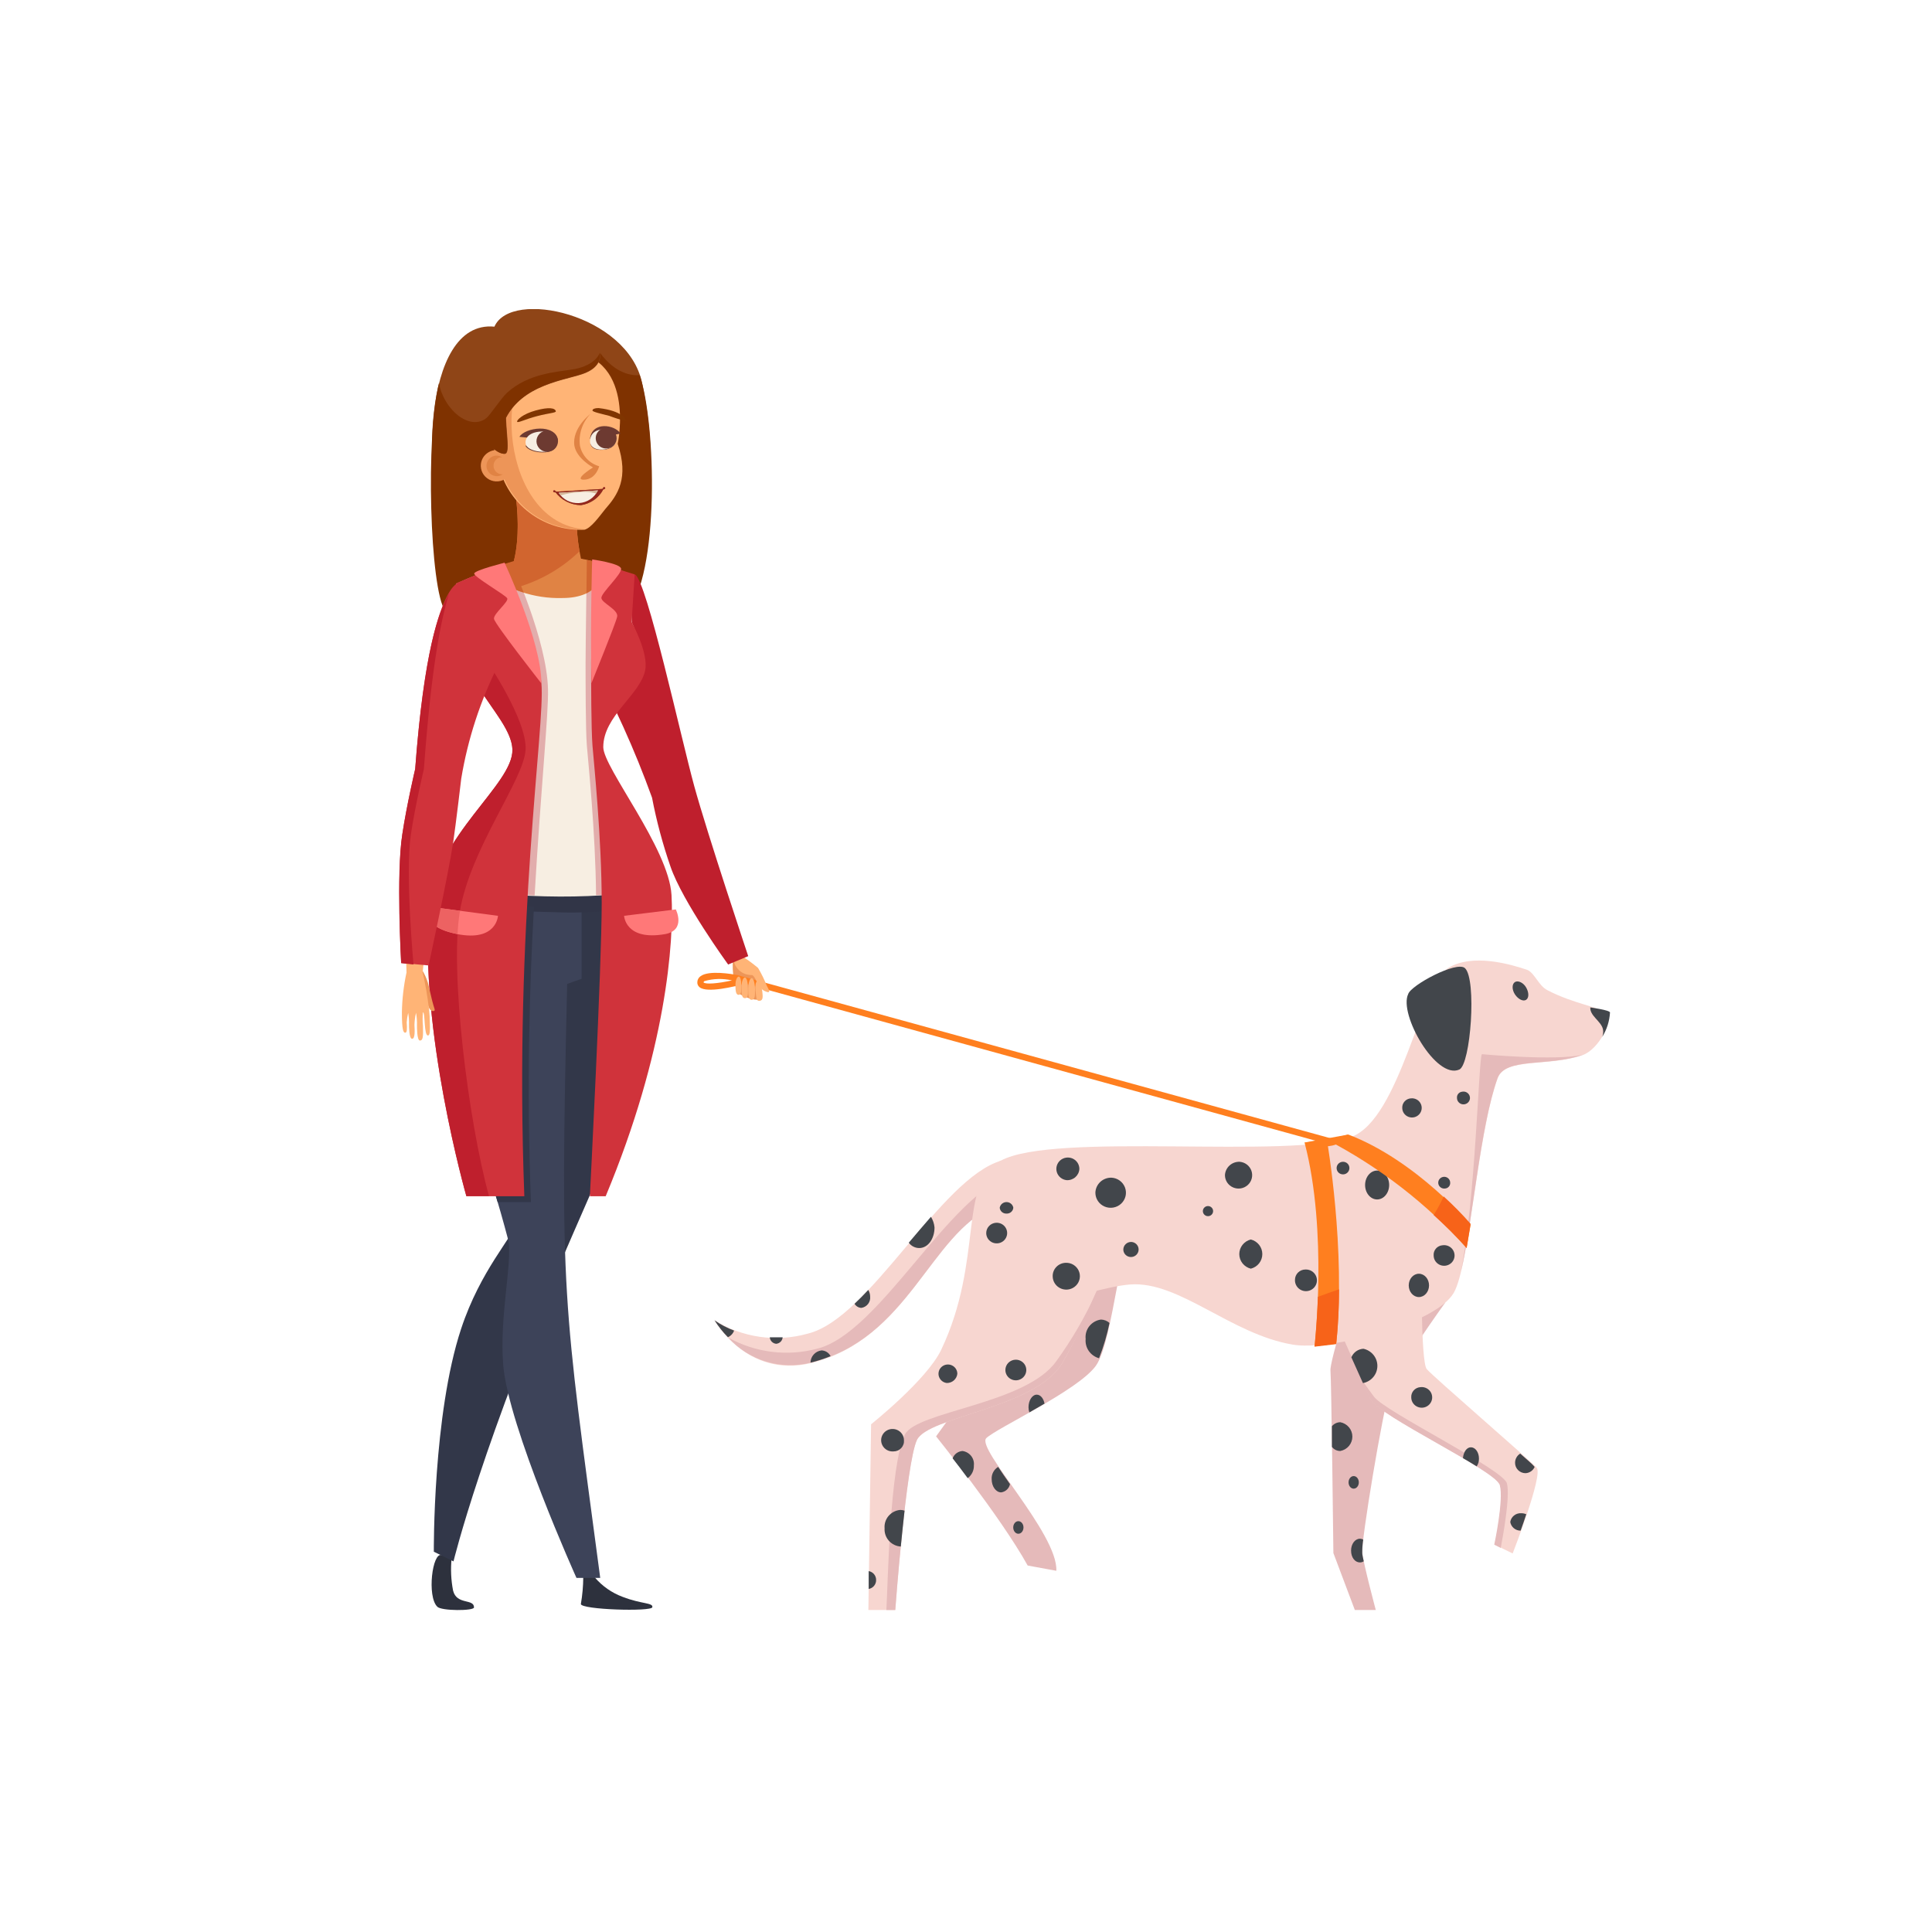 <svg width="150" height="150" viewBox="0 0 150 150" fill="none" xmlns="http://www.w3.org/2000/svg">
<g clip-path="url(#clip0_60_0)">
<path d="M34.803 41.215C32.836 38.419 32.593 24.801 38.386 25.362C39.678 22.398 48.739 24.409 49.852 29.736C50.567 33.172 51.241 38.996 48.73 41.752C45.911 44.884 37.793 45.397 34.803 41.215Z" fill="#8F4517"/>
<path d="M38.313 31.827C40.028 28.959 42.961 28.999 44.643 28.67C46.325 28.342 46.593 27.405 46.593 27.405C47.78 29.007 49.031 29.175 49.665 29.127C50.933 32.812 51.25 44.7 48.617 47.592C45.797 50.708 37.549 51.597 34.567 47.44C33.365 45.757 33.04 33.821 34.08 29.744C34.486 32.011 37.005 34.014 38.313 31.827Z" fill="#7F3200"/>
<path d="M57.336 74.059C57.845 74.456 58.267 74.95 58.577 75.512C58.887 76.073 59.078 76.691 59.14 77.328C59.188 78.001 57.433 77.328 57.238 77.007C56.911 76.088 56.81 75.105 56.946 74.14C57.065 74.077 57.201 74.049 57.336 74.059Z" fill="#ED9558"/>
<path d="M103.385 88.887C103.439 88.888 103.491 88.87 103.533 88.838C103.576 88.807 103.607 88.762 103.621 88.711C103.631 88.681 103.634 88.648 103.631 88.617C103.627 88.585 103.617 88.554 103.601 88.526C103.585 88.498 103.563 88.474 103.537 88.455C103.511 88.436 103.482 88.422 103.45 88.415L57.246 75.702C56.873 75.629 55.036 75.309 54.394 75.79C54.321 75.839 54.26 75.904 54.216 75.981C54.172 76.057 54.147 76.143 54.142 76.23C54.133 76.308 54.143 76.388 54.173 76.46C54.203 76.533 54.251 76.597 54.313 76.647C54.898 77.128 57.06 76.583 57.71 76.407C57.742 76.395 57.772 76.379 57.799 76.359L103.32 88.887H103.385ZM56.832 76.118C55.727 76.367 54.752 76.439 54.622 76.27C54.63 76.231 54.653 76.197 54.687 76.174C55.385 75.973 56.124 75.954 56.832 76.118Z" fill="#FF7F1F"/>
<path d="M57.336 74.059C57.87 74.383 58.378 74.748 58.855 75.149C59.117 75.59 59.342 76.05 59.53 76.527C59.733 76.903 59.798 77.039 59.611 77.031C59.426 76.987 59.254 76.898 59.113 76.772C58.971 76.646 58.863 76.487 58.798 76.311C58.717 76.15 58.579 75.798 58.4 75.702C58.1 75.716 57.803 75.634 57.554 75.468C57.305 75.302 57.117 75.061 57.019 74.78C56.669 73.787 57.336 74.059 57.336 74.059Z" fill="#FFB476"/>
<path d="M57.555 76.527C57.555 76.935 57.555 77.24 57.344 77.24C57.133 77.24 57.1 76.911 57.1 76.503C57.1 76.094 57.222 75.83 57.352 75.822C57.482 75.814 57.555 76.118 57.555 76.527Z" fill="#FFB476"/>
<path d="M58.067 76.695C58.067 77.144 58.108 77.496 57.84 77.496C57.572 77.496 57.58 77.144 57.572 76.695C57.563 76.246 57.685 75.894 57.831 75.894C57.978 75.894 58.059 76.246 58.067 76.695Z" fill="#FFB476"/>
<path d="M58.62 76.823C58.62 77.296 58.62 77.624 58.36 77.624C58.1 77.624 58.1 77.256 58.092 76.823C58.083 76.391 58.197 75.958 58.352 75.942C58.506 75.926 58.611 76.35 58.62 76.823Z" fill="#FFB476"/>
<path d="M59.181 76.951C59.229 77.376 59.262 77.672 58.977 77.704C58.693 77.736 58.725 77.424 58.669 76.999C58.612 76.575 58.669 76.198 58.782 76.198C58.896 76.198 59.116 76.527 59.181 76.951Z" fill="#FFB476"/>
<path d="M49.3 44.596C50.218 45.1 52.875 57.293 53.899 61.026C54.923 64.759 58.092 74.236 58.092 74.236L56.532 74.885C56.532 74.885 52.981 69.998 52.054 67.274C51.45 65.529 50.971 63.743 50.624 61.931C49.284 58.218 47.654 54.613 45.749 51.148L49.3 44.596Z" fill="#BF1F2D"/>
<path d="M35.063 120.987C34.978 121.823 35.017 122.668 35.177 123.494C35.461 124.632 36.802 124.095 36.802 124.8C36.802 125.08 34.25 125.08 33.95 124.744C33.137 123.943 33.568 120.474 34.291 120.738L35.063 120.987Z" fill="#2D313D"/>
<path d="M46.179 122.469C46.758 123.149 47.505 123.671 48.349 123.983C49.82 124.551 50.714 124.423 50.648 124.784C50.584 125.144 45.099 124.976 45.099 124.535C45.217 123.847 45.279 123.151 45.285 122.453C45.229 121.467 46.179 122.469 46.179 122.469Z" fill="#2D313D"/>
<path d="M52.022 69.902C52.265 78.361 49.413 84.513 44.505 95.753C37.452 111.934 35.209 121.227 35.209 121.227L33.682 120.474C33.682 120.474 33.6 109.812 35.803 103.163C37.306 98.612 39.809 96.057 40.06 95C40.873 91.723 41.629 70.831 41.629 70.831L52.022 69.902Z" fill="#323749"/>
<path d="M33.551 70.166C33.446 81.99 36.266 84.113 39.483 96.362C39.76 98.172 38.768 102.257 39.069 105.974C39.467 110.781 44.757 122.509 44.757 122.509H46.602C43.709 100.775 43.473 100.735 44.034 76.391L45.155 75.99V70.503L33.551 70.166Z" fill="#3D4359"/>
<path d="M33.909 68.86H51.786C51.907 69.195 51.989 69.541 52.03 69.894C49.112 70.632 46.101 70.945 43.091 70.823C39.337 70.751 35.827 70.422 33.568 70.158C33.629 69.714 33.743 69.278 33.909 68.86Z" fill="#313547"/>
<path d="M33.86 70.855C33.877 70.629 33.907 70.405 33.95 70.182L41.458 70.398C41.1 76.695 40.881 84.457 41.222 93.333H38.638C36.347 85.563 34.397 82.278 33.763 75.71C33.688 74.091 33.721 72.469 33.86 70.855Z" fill="#323749"/>
<path d="M46.512 59.047C48.812 62.612 51.055 65.264 51.778 68.86C46.683 69.902 40.645 69.814 33.901 68.86C35.128 65.504 37.964 61.603 40.06 59.248L40.109 59.199L40.166 59.127L40.215 59.079C41.304 57.125 37.574 54.978 36.241 51.181C34.908 47.383 35.429 45.309 35.429 45.309C40.369 43.122 43.27 42.289 48.885 44.556L49.056 48.329C49.056 48.329 50.193 50.876 50.023 52.038C49.852 53.199 44.911 56.964 46.512 59.047Z" fill="#F7EEE2"/>
<path d="M39.54 35.744C39.54 35.744 40.881 40.711 39.735 44.147L43.278 44.756H45.472C44.923 43.018 44.69 41.199 44.782 39.381C44.911 37.282 39.54 35.744 39.54 35.744Z" fill="#E08344"/>
<path d="M40.296 58.759C40.702 57.525 39.362 56.179 38.021 54.377C36.607 52.254 35.177 49.571 35.949 45.725L39.784 43.891C39.784 43.891 42.45 49.683 42.547 53.504C42.596 55.402 42.003 61.066 41.507 69.525C39.199 69.437 36.786 69.213 34.267 68.868C35.713 64.447 40.247 61.154 40.296 58.759Z" fill="#E2ADAC"/>
<path d="M48.836 44.596L48.617 48.297C48.617 48.297 49.95 50.7 49.665 52.054C49.381 53.408 48.04 54.457 47.227 55.747C46.415 56.932 45.846 58.15 46.537 59.047C46.935 59.664 47.349 60.249 47.715 60.826C49.096 63.253 51.193 66.457 51.623 68.86C49.859 69.203 48.072 69.419 46.277 69.509C46.236 64.599 45.659 59.095 45.562 57.87C45.464 56.644 45.464 52.831 45.464 51.461C45.464 50.091 45.562 43.594 45.562 43.594L48.836 44.596Z" fill="#E2ADAC"/>
<path d="M47.081 43.867C47 44.58 46.512 46.43 43.676 46.43C41.464 46.498 39.304 45.763 37.606 44.363C40.84 43.106 43.384 42.713 47.081 43.867Z" fill="#E08344"/>
<path d="M39.54 35.744C39.54 35.744 44.911 37.282 44.781 39.397C44.719 40.536 44.79 41.678 44.993 42.801C43.553 44.194 41.768 45.191 39.816 45.693C39.021 45.353 38.277 44.905 37.606 44.363C38.353 44.058 39.115 43.791 39.89 43.562C40.743 40.206 39.54 35.744 39.54 35.744Z" fill="#D1652F"/>
<path d="M45.367 41.127C45.879 41.031 46.569 40.046 46.992 39.525C47.967 38.419 48.845 37.122 47.959 34.462C47.959 34.462 49.486 27.357 43.652 27.252C37.818 27.148 37.363 32.86 38.988 36.993C39.473 38.258 40.351 39.338 41.497 40.081C42.643 40.823 43.997 41.189 45.367 41.127Z" fill="#FFB476"/>
<path d="M42.262 27.364C38.264 28.398 38.703 40.63 45.464 41.103C45.464 41.103 45.423 41.103 45.399 41.103C44.034 41.155 42.687 40.783 41.55 40.038C40.412 39.293 39.541 38.214 39.061 36.953C37.582 33.22 37.842 28.166 42.262 27.364Z" fill="#ED9558"/>
<path d="M37.33 36.208C37.34 36.449 37.422 36.682 37.566 36.877C37.71 37.071 37.91 37.22 38.139 37.303C38.369 37.385 38.618 37.399 38.856 37.342C39.094 37.285 39.309 37.16 39.474 36.982C39.639 36.805 39.748 36.583 39.785 36.344C39.822 36.106 39.787 35.862 39.683 35.644C39.58 35.426 39.413 35.242 39.204 35.117C38.995 34.993 38.753 34.932 38.508 34.943C38.182 34.957 37.875 35.099 37.654 35.336C37.433 35.573 37.317 35.887 37.33 36.208Z" fill="#ED9558"/>
<path d="M38.525 35.375C38.694 35.367 38.861 35.419 38.996 35.52C38.926 35.504 38.854 35.504 38.785 35.52C38.642 35.566 38.519 35.659 38.435 35.782C38.351 35.904 38.311 36.051 38.32 36.199C38.329 36.347 38.388 36.488 38.486 36.6C38.585 36.711 38.719 36.788 38.866 36.817C38.923 36.825 38.98 36.825 39.037 36.817C38.914 36.909 38.767 36.962 38.614 36.969C38.399 36.978 38.188 36.902 38.03 36.758C37.871 36.613 37.778 36.413 37.769 36.2C37.76 35.988 37.838 35.781 37.984 35.625C38.13 35.468 38.334 35.376 38.549 35.367L38.525 35.375Z" fill="#E08344"/>
<path d="M45.838 32.139C45.528 32.465 45.294 32.854 45.154 33.279C45.013 33.704 44.969 34.155 45.025 34.598C45.103 34.974 45.283 35.322 45.547 35.605C45.81 35.887 46.147 36.093 46.52 36.2C46.52 36.2 46.285 37.202 45.367 37.242C44.448 37.282 46.041 36.289 46.041 36.289C46.041 36.289 44.765 35.6 44.595 34.606C44.392 33.236 45.838 32.139 45.838 32.139Z" fill="#E08344"/>
<path d="M41.174 28.005C40.65 28.272 40.205 28.669 39.883 29.156C39.561 29.643 39.373 30.205 39.337 30.785C39.086 32.94 39.727 35.111 39.224 35.239C38.972 35.295 38.33 34.855 38.33 34.855C38.33 34.855 35.892 28.142 39.955 27.26L41.174 28.005Z" fill="#8F4517"/>
<path d="M43.156 31.931C43.156 32.059 42.661 32.059 41.702 32.307C40.743 32.556 40.19 32.868 40.15 32.74C40.109 32.612 40.572 32.147 41.596 31.867C42.62 31.586 43.099 31.674 43.156 31.931Z" fill="#7F3500"/>
<path d="M48.617 32.7C48.167 32.588 47.724 32.449 47.292 32.283C46.642 32.115 45.992 31.979 46 31.867C46.008 31.754 46.171 31.682 46.471 31.682C48.308 31.891 48.617 32.563 48.617 32.7Z" fill="#7F3500"/>
<path d="M43.205 38.219C43.205 38.259 43.051 38.219 43.002 38.219C42.992 38.216 42.982 38.21 42.974 38.203C42.966 38.196 42.96 38.187 42.955 38.177C42.951 38.167 42.948 38.157 42.948 38.146C42.947 38.136 42.949 38.125 42.953 38.115C42.956 38.104 42.961 38.094 42.968 38.085C42.975 38.077 42.983 38.069 42.993 38.064C43.003 38.059 43.014 38.056 43.026 38.055C43.037 38.054 43.048 38.055 43.059 38.059C43.108 38.091 43.221 38.171 43.205 38.219Z" fill="#93271C"/>
<path d="M46.772 38.003C46.772 38.003 46.935 38.003 46.967 37.955C46.983 37.938 46.991 37.917 46.991 37.895C46.991 37.872 46.983 37.851 46.967 37.835C46.96 37.826 46.95 37.819 46.94 37.815C46.929 37.81 46.918 37.807 46.906 37.807C46.895 37.807 46.883 37.81 46.873 37.815C46.862 37.819 46.853 37.826 46.845 37.835C46.845 37.835 46.748 37.963 46.772 38.003Z" fill="#93271C"/>
<path d="M43.099 38.179L46.862 37.955C46.696 38.29 46.449 38.581 46.143 38.802C45.837 39.022 45.481 39.166 45.107 39.221C44.712 39.215 44.325 39.118 43.977 38.937C43.628 38.756 43.327 38.496 43.099 38.179Z" fill="#9A6335"/>
<path d="M43.099 38.179L46.862 37.955C46.696 38.29 46.449 38.581 46.143 38.802C45.837 39.022 45.481 39.166 45.107 39.221C44.712 39.215 44.325 39.118 43.977 38.937C43.628 38.756 43.327 38.496 43.099 38.179Z" fill="#93271C"/>
<path d="M43.376 38.259L46.423 38.075C46.29 38.354 46.084 38.592 45.826 38.765C45.567 38.938 45.267 39.04 44.955 39.059C44.643 39.077 44.332 39.013 44.054 38.873C43.776 38.732 43.542 38.52 43.376 38.259Z" fill="#F7EEE2"/>
<path d="M43.376 38.259L46.423 38.075L46.269 38.315C45.835 38.182 45.375 38.152 44.928 38.227C44.456 38.245 43.989 38.323 43.538 38.459L43.376 38.259Z" fill="#D5B698"/>
<path d="M46.593 27.405C46.593 27.405 46.87 28.502 45.196 29.055C43.522 29.608 39.946 29.992 38.947 33.292C38.947 33.292 37.663 29.824 39.76 27.901C41.035 26.756 43.384 25.81 46.593 27.405Z" fill="#8F4517"/>
<path d="M37.744 32.475C38.045 32.251 38.866 30.969 39.369 30.489C41.068 28.959 43.254 28.887 44.619 28.654C46.293 28.326 46.569 27.389 46.569 27.389C46.569 27.389 46.845 28.486 45.171 29.039C43.652 29.535 40.572 29.912 39.264 32.451C39.321 33.925 39.564 35.119 39.199 35.215C38.833 35.311 38.305 34.831 38.305 34.831C37.942 34.569 37.685 34.187 37.583 33.755C37.48 33.323 37.537 32.869 37.744 32.475Z" fill="#7F3200"/>
<path d="M39.175 43.691C39.175 43.691 41.726 49.739 42.035 53.063C42.344 56.388 39.89 71.408 40.71 92.877H36.209C36.209 92.877 32.479 79.811 33.348 70.398C33.86 64.855 39.849 60.93 39.784 58.206C39.687 55.282 34.096 52.158 35.437 45.277L39.175 43.691Z" fill="#D0333B"/>
<path d="M46.025 43.586L49.275 44.596L49.04 48.297C49.04 48.297 50.38 50.7 50.088 52.054C49.682 53.968 46.838 55.587 46.838 58.006C46.838 59.608 51.932 65.864 52.136 69.493C52.339 73.122 51.729 81.59 47.024 92.877H45.797C45.797 92.877 46.716 75.141 46.716 70.102C46.716 65.063 46.106 59.215 46.001 57.902C45.895 56.588 45.895 52.863 45.895 51.493C45.895 50.123 46.025 43.586 46.025 43.586Z" fill="#D0333B"/>
<path d="M45.562 43.474L47.049 43.803C46.992 44.27 46.824 44.718 46.561 45.11C46.297 45.502 45.944 45.828 45.529 46.062C45.545 44.684 45.562 43.474 45.562 43.474Z" fill="#D1652F"/>
<path d="M40.662 46.006C39.725 45.723 38.843 45.287 38.053 44.716L39.768 43.915C39.768 43.915 40.174 44.74 40.662 46.006Z" fill="#D1652F"/>
<path d="M37.745 51.237C37.745 51.237 40.914 55.867 40.808 58.19C40.702 60.513 36.517 65.848 35.697 70.791C34.925 75.445 36.339 86.925 37.964 92.861H36.209C36.209 92.861 32.479 79.795 33.348 70.382C33.86 64.839 39.849 60.914 39.784 58.19C39.727 56.516 37.866 54.778 36.534 52.31C37.241 51.661 37.745 51.237 37.745 51.237Z" fill="#BF1F2D"/>
<path d="M39.175 43.691C39.175 43.691 42.035 49.787 42.035 53.063C42.035 53.063 38.411 48.449 38.354 48.048C38.297 47.648 39.532 46.711 39.378 46.446C39.224 46.182 36.77 44.78 36.818 44.524C36.867 44.267 39.175 43.691 39.175 43.691Z" fill="#FF7878"/>
<path d="M47.918 47.872C48.016 47.319 46.691 46.815 46.691 46.414C46.691 46.014 48.316 44.548 48.219 44.139C48.121 43.73 45.976 43.434 45.976 43.434C45.976 43.434 45.822 48.241 45.919 53.047C45.919 53.015 47.804 48.425 47.918 47.872Z" fill="#FF7878"/>
<path d="M43.213 34.574C43.213 34.574 43.107 35.199 41.945 35.119C40.938 35.047 40.629 34.502 40.921 34.59C41.685 34.626 42.45 34.621 43.213 34.574Z" fill="#6D3A31"/>
<path d="M43.327 34.238L40.889 33.973L40.329 33.917C40.727 33.204 43.157 32.812 43.327 34.238Z" fill="#6D3A31"/>
<path d="M43.213 34.246C43.157 33.885 42.945 33.445 42.051 33.501C40.808 33.549 40.67 34.302 40.889 34.638C41.304 35.215 43.408 35.359 43.213 34.246Z" fill="#F7EEE2"/>
<path d="M42.33 35.064C41.876 34.978 41.579 34.546 41.666 34.098C41.753 33.651 42.191 33.357 42.645 33.443C43.099 33.529 43.397 33.961 43.31 34.409C43.222 34.856 42.784 35.15 42.33 35.064Z" fill="#6D3A31"/>
<path d="M45.838 34.414C45.838 34.414 45.838 35.063 46.992 34.903C47.699 34.806 47.91 34.262 47.617 34.358C47.027 34.421 46.432 34.439 45.838 34.414Z" fill="#6D3A31"/>
<path d="M45.806 34.07L47.748 33.749L48.178 33.661C47.739 32.964 45.96 32.684 45.806 34.07Z" fill="#6D3A31"/>
<path d="M45.822 34.094C45.878 33.733 46.163 33.292 47.057 33.333C47.19 33.323 47.322 33.349 47.442 33.408C47.561 33.468 47.661 33.557 47.733 33.668C47.804 33.779 47.844 33.907 47.848 34.038C47.852 34.169 47.82 34.299 47.755 34.414C47.398 35.095 45.643 35.159 45.822 34.094Z" fill="#F7EEE2"/>
<path d="M47.877 34.022C47.877 34.18 47.83 34.335 47.74 34.467C47.651 34.598 47.524 34.701 47.376 34.762C47.227 34.822 47.064 34.838 46.906 34.807C46.749 34.776 46.604 34.7 46.49 34.588C46.377 34.476 46.299 34.333 46.268 34.178C46.236 34.022 46.253 33.861 46.314 33.715C46.376 33.569 46.48 33.443 46.613 33.355C46.747 33.267 46.904 33.22 47.065 33.22C47.28 33.22 47.487 33.305 47.639 33.455C47.792 33.605 47.877 33.809 47.877 34.022Z" fill="#6D3A31"/>
<path d="M77.74 90.113C72.995 91.483 67.567 102.345 62.732 103.539C61.517 103.882 60.242 103.968 58.991 103.79C57.74 103.611 56.542 103.174 55.475 102.506C55.475 102.506 57.962 107.008 62.927 105.838C70.557 103.996 72.182 95.801 77.147 93.646C79.991 92.404 77.74 90.113 77.74 90.113Z" fill="#F7D6D0"/>
<path d="M62.926 105.798C61.784 106.082 60.585 106.05 59.46 105.707C58.335 105.363 57.327 104.722 56.548 103.852C58.645 105.024 61.128 105.332 63.455 104.709C68.289 103.515 73.693 92.692 78.463 91.283C78.731 92.036 78.658 92.989 77.147 93.686C72.182 95.801 70.556 103.996 62.926 105.798Z" fill="#E5BABA"/>
<path d="M112.194 101.152C112.194 101.152 108.407 106.407 107.887 107.953C107.367 109.499 105.661 119.689 105.766 120.578C105.872 121.467 106.815 125 106.815 125H105.189L103.524 120.578C103.524 120.578 103.369 107.064 103.296 106.407C103.223 105.75 105.092 99.758 105.092 99.758L112.194 101.152Z" fill="#E5BABA"/>
<path d="M88.434 94.415C87.036 95.104 86.475 104.124 85.078 106.046C83.68 107.969 77.415 110.853 76.578 111.654C75.741 112.455 82.152 119.072 82.014 121.956L79.788 121.547C77.699 117.766 72.677 111.518 72.677 111.518C72.677 111.518 74.977 108.362 76.789 105.75C78.601 103.139 80.137 96.938 80.137 96.938L88.434 94.415Z" fill="#E5BABA"/>
<path d="M77.699 90.113C74.351 91.763 76.407 97.803 73.067 104.813C71.946 107.144 67.631 110.581 67.631 110.581L67.42 125H69.508C69.508 125 70.321 113.673 71.182 111.814C72.044 109.956 80.381 109.347 82.469 105.838C84.558 102.329 85.833 97.627 87.085 97.026C88.336 96.425 77.699 90.113 77.699 90.113Z" fill="#F7D6D0"/>
<path d="M110.374 98.044C110.374 98.044 110.292 105.718 110.772 106.295C111.251 106.872 118.808 113.384 119.312 113.961C119.816 114.538 117.443 120.61 117.443 120.61L116.046 119.929C116.046 119.929 116.793 116.46 116.476 115.307C116.159 114.153 107.026 109.94 106.4 108.594C105.774 107.248 103.06 101.112 103.06 101.112L110.374 98.044Z" fill="#F7D6D0"/>
<path d="M77.7 90.113C81.876 87.846 100.216 90.041 104.937 88.263C108.708 86.837 110.317 76.479 112.438 75.157C114.315 73.987 117.313 74.876 118.532 75.285C119.125 75.477 119.45 76.543 120.157 76.887C122.221 77.961 124.22 78.169 124.74 78.706C125.26 79.242 124.147 81.445 122.896 81.91C120.222 82.855 116.866 82.07 116.273 83.728C114.648 88.279 114.103 98.292 112.86 100.391C111.397 102.866 103.174 104.893 100.371 104.396C95.568 103.595 91.554 99.438 87.751 99.726C84.33 99.99 75.79 103.371 74.538 102.93C74.53 102.954 76.131 90.962 77.7 90.113Z" fill="#F7D6D0"/>
<path d="M113.299 83.04C111.495 83.841 108.577 78.73 109.333 77.176C109.536 76.495 113.095 74.58 113.737 75.165C114.664 76.014 114.184 82.663 113.299 83.04Z" fill="#42464B"/>
<path d="M125 78.61C125 78.425 123.472 78.217 123.472 78.217C123.424 78.858 124.285 79.266 124.447 79.883C124.493 80.089 124.476 80.304 124.399 80.5C124.755 79.929 124.962 79.279 125 78.61V78.61Z" fill="#42464B"/>
<path d="M117.622 77.208C117.874 77.584 118.264 77.776 118.491 77.624C118.719 77.472 118.71 77.055 118.491 76.671C118.272 76.286 117.857 76.102 117.622 76.246C117.386 76.391 117.37 76.823 117.622 77.208Z" fill="#42464B"/>
<path d="M106.684 108.45C107.586 109.635 116.679 114.057 116.996 115.163C117.264 116.164 116.679 119.336 116.517 120.178L116.013 119.929C116.013 119.929 116.76 116.461 116.444 115.307C116.127 114.153 106.993 109.94 106.367 108.594C106.221 108.29 105.969 107.729 105.669 107.048C106.075 107.625 106.432 108.113 106.684 108.45Z" fill="#E5BABA"/>
<path d="M70.256 111.374C71.174 109.563 79.666 109.018 82.014 105.678C83.237 103.99 84.283 102.183 85.135 100.287C84.397 102.204 83.505 104.06 82.469 105.838C80.381 109.347 72.02 109.964 71.183 111.814C70.346 113.665 69.509 125 69.509 125H68.818C68.932 123.134 69.078 113.721 70.256 111.374Z" fill="#E5BABA"/>
<path d="M116.265 83.712C114.908 87.501 114.306 95.088 113.429 98.725C114.558 93.117 114.81 82.086 115.054 81.846C115.054 81.846 120.742 82.383 122.887 81.894C120.214 82.839 116.874 82.054 116.265 83.712Z" fill="#E5BABA"/>
<path d="M106.92 93.125C106.404 93.125 105.986 92.623 105.986 92.004C105.986 91.384 106.404 90.882 106.92 90.882C107.436 90.882 107.854 91.384 107.854 92.004C107.854 92.623 107.436 93.125 106.92 93.125Z" fill="#42464B"/>
<path d="M104.279 90.201C104.344 90.201 104.408 90.214 104.467 90.239C104.527 90.263 104.581 90.299 104.627 90.345C104.672 90.39 104.708 90.444 104.732 90.503C104.756 90.563 104.768 90.626 104.767 90.69C104.767 90.787 104.737 90.882 104.682 90.962C104.628 91.043 104.55 91.105 104.459 91.142C104.368 91.179 104.267 91.188 104.171 91.168C104.075 91.149 103.986 91.102 103.917 91.032C103.848 90.963 103.802 90.876 103.784 90.78C103.766 90.685 103.777 90.586 103.815 90.497C103.854 90.408 103.919 90.332 104.001 90.28C104.084 90.227 104.181 90.2 104.279 90.201Z" fill="#42464B"/>
<path d="M101.354 98.564C101.526 98.556 101.696 98.6 101.842 98.689C101.989 98.779 102.104 98.909 102.174 99.065C102.243 99.22 102.264 99.392 102.232 99.559C102.2 99.726 102.118 99.879 101.997 99.999C101.875 100.119 101.719 100.2 101.55 100.231C101.381 100.263 101.206 100.243 101.049 100.174C100.891 100.105 100.758 99.992 100.668 99.847C100.577 99.703 100.533 99.535 100.541 99.365C100.541 99.153 100.627 98.949 100.779 98.799C100.931 98.649 101.138 98.564 101.354 98.564Z" fill="#42464B"/>
<path d="M97.112 96.233C97.368 96.297 97.595 96.444 97.757 96.649C97.918 96.854 98.006 97.107 98.006 97.367C98.006 97.627 97.918 97.879 97.757 98.085C97.595 98.29 97.368 98.436 97.112 98.5C96.857 98.436 96.63 98.29 96.468 98.085C96.306 97.879 96.218 97.627 96.218 97.367C96.218 97.107 96.306 96.854 96.468 96.649C96.63 96.444 96.857 96.297 97.112 96.233Z" fill="#42464B"/>
<path d="M93.788 94.423C93.569 94.423 93.39 94.247 93.39 94.03C93.39 93.814 93.569 93.638 93.788 93.638C94.008 93.638 94.186 93.814 94.186 94.03C94.186 94.247 94.008 94.423 93.788 94.423Z" fill="#42464B"/>
<path d="M96.259 90.201C96.463 90.22 96.656 90.296 96.817 90.421C96.977 90.547 97.097 90.715 97.163 90.906C97.228 91.097 97.235 91.303 97.184 91.498C97.133 91.694 97.026 91.87 96.875 92.006C96.724 92.142 96.536 92.233 96.334 92.266C96.132 92.299 95.925 92.273 95.738 92.192C95.55 92.111 95.391 91.978 95.278 91.81C95.166 91.641 95.106 91.444 95.105 91.243C95.111 91.1 95.146 90.959 95.208 90.829C95.269 90.699 95.356 90.583 95.463 90.486C95.57 90.389 95.696 90.314 95.832 90.265C95.969 90.217 96.114 90.195 96.259 90.201Z" fill="#42464B"/>
<path d="M87.841 96.425C87.956 96.432 88.068 96.471 88.161 96.539C88.254 96.607 88.325 96.701 88.365 96.808C88.405 96.915 88.412 97.031 88.386 97.143C88.359 97.254 88.3 97.355 88.216 97.434C88.132 97.512 88.027 97.565 87.912 97.585C87.798 97.605 87.681 97.592 87.574 97.547C87.468 97.502 87.377 97.427 87.313 97.332C87.249 97.236 87.215 97.125 87.215 97.01C87.216 96.931 87.233 96.853 87.265 96.78C87.298 96.708 87.344 96.642 87.403 96.588C87.461 96.533 87.53 96.491 87.605 96.463C87.68 96.435 87.76 96.422 87.841 96.425Z" fill="#42464B"/>
<path d="M86.297 91.435C86.528 91.447 86.751 91.526 86.937 91.662C87.123 91.798 87.265 91.985 87.345 92.199C87.425 92.414 87.44 92.647 87.387 92.869C87.334 93.092 87.216 93.294 87.048 93.451C86.88 93.609 86.668 93.714 86.44 93.754C86.212 93.794 85.977 93.768 85.764 93.677C85.551 93.587 85.369 93.438 85.242 93.247C85.114 93.056 85.046 92.833 85.045 92.604C85.049 92.447 85.085 92.291 85.15 92.147C85.216 92.003 85.309 91.873 85.425 91.764C85.541 91.655 85.678 91.57 85.828 91.514C85.977 91.457 86.136 91.431 86.297 91.435Z" fill="#42464B"/>
<path d="M82.81 91.627C82.639 91.609 82.476 91.541 82.342 91.433C82.209 91.326 82.109 91.182 82.057 91.02C82.004 90.858 82 90.684 82.046 90.52C82.091 90.355 82.184 90.207 82.312 90.094C82.441 89.981 82.601 89.906 82.771 89.88C82.942 89.854 83.117 89.878 83.274 89.947C83.432 90.017 83.566 90.131 83.659 90.274C83.753 90.417 83.802 90.584 83.802 90.754C83.796 90.876 83.765 90.995 83.712 91.105C83.658 91.215 83.583 91.313 83.491 91.395C83.399 91.476 83.291 91.538 83.174 91.578C83.058 91.618 82.934 91.635 82.81 91.627Z" fill="#42464B"/>
<path d="M82.745 98.044C82.956 98.036 83.164 98.09 83.343 98.199C83.522 98.309 83.663 98.469 83.75 98.658C83.836 98.847 83.863 99.058 83.827 99.263C83.791 99.467 83.693 99.656 83.547 99.806C83.401 99.956 83.213 100.059 83.007 100.103C82.802 100.146 82.587 100.128 82.392 100.05C82.196 99.973 82.029 99.84 81.911 99.668C81.793 99.496 81.73 99.293 81.73 99.085C81.725 98.814 81.829 98.553 82.02 98.358C82.21 98.163 82.471 98.05 82.745 98.044Z" fill="#42464B"/>
<path d="M77.326 94.936C77.489 94.924 77.651 94.962 77.792 95.042C77.933 95.123 78.046 95.244 78.116 95.389C78.186 95.534 78.211 95.697 78.186 95.856C78.161 96.014 78.089 96.162 77.978 96.28C77.867 96.398 77.722 96.48 77.563 96.516C77.404 96.551 77.238 96.539 77.086 96.481C76.934 96.422 76.804 96.32 76.712 96.187C76.62 96.054 76.57 95.897 76.57 95.737C76.57 95.534 76.647 95.338 76.788 95.189C76.928 95.04 77.12 94.95 77.326 94.936Z" fill="#42464B"/>
<path d="M78.146 94.223C78.015 94.229 77.887 94.185 77.788 94.1C77.689 94.015 77.628 93.895 77.618 93.766C77.64 93.644 77.705 93.533 77.801 93.453C77.898 93.373 78.02 93.329 78.146 93.329C78.272 93.329 78.394 93.373 78.491 93.453C78.588 93.533 78.652 93.644 78.674 93.766C78.664 93.895 78.603 94.015 78.504 94.1C78.406 94.185 78.277 94.229 78.146 94.223Z" fill="#42464B"/>
<path d="M78.87 105.566C79.03 105.566 79.187 105.613 79.321 105.701C79.455 105.789 79.559 105.914 79.62 106.06C79.682 106.207 79.698 106.368 79.666 106.523C79.635 106.679 79.558 106.821 79.444 106.933C79.331 107.045 79.186 107.122 79.028 107.153C78.87 107.184 78.707 107.168 78.559 107.107C78.41 107.046 78.283 106.944 78.194 106.812C78.105 106.68 78.057 106.525 78.057 106.367C78.057 106.154 78.143 105.951 78.295 105.8C78.447 105.65 78.654 105.566 78.87 105.566Z" fill="#42464B"/>
<path d="M73.515 107.376C73.374 107.361 73.241 107.306 73.132 107.217C73.023 107.129 72.942 107.011 72.899 106.878C72.856 106.746 72.853 106.603 72.891 106.469C72.928 106.335 73.004 106.214 73.11 106.121C73.215 106.029 73.346 105.968 73.485 105.947C73.625 105.926 73.768 105.945 73.897 106.003C74.026 106.06 74.135 106.153 74.211 106.27C74.288 106.387 74.328 106.524 74.327 106.663C74.305 106.86 74.21 107.042 74.06 107.174C73.91 107.305 73.715 107.377 73.515 107.376Z" fill="#42464B"/>
<path d="M69.37 112.687C69.193 112.702 69.015 112.663 68.86 112.577C68.705 112.49 68.58 112.359 68.502 112.201C68.423 112.044 68.395 111.866 68.42 111.692C68.446 111.519 68.524 111.356 68.644 111.227C68.765 111.097 68.922 111.007 69.096 110.967C69.269 110.927 69.451 110.94 69.617 111.003C69.783 111.066 69.926 111.178 70.027 111.322C70.128 111.467 70.182 111.639 70.183 111.814C70.193 111.925 70.18 112.037 70.143 112.143C70.107 112.249 70.049 112.346 69.972 112.428C69.896 112.51 69.803 112.576 69.699 112.62C69.595 112.665 69.483 112.688 69.37 112.687Z" fill="#42464B"/>
<path d="M68.679 118.655C68.65 118.307 68.762 117.962 68.99 117.695C69.219 117.427 69.545 117.26 69.898 117.23C70.011 117.232 70.124 117.251 70.231 117.286C70.126 118.215 70.028 119.168 69.939 120.073C69.762 120.062 69.588 120.017 69.429 119.939C69.27 119.862 69.127 119.754 69.01 119.622C68.893 119.491 68.804 119.337 68.747 119.171C68.69 119.006 68.667 118.83 68.679 118.655Z" fill="#42464B"/>
<path d="M68.021 122.669C68.026 122.834 67.97 122.995 67.864 123.123C67.758 123.251 67.609 123.337 67.444 123.366V121.98C67.608 122.008 67.756 122.093 67.861 122.22C67.967 122.346 68.024 122.505 68.021 122.669Z" fill="#42464B"/>
<path d="M110.162 100.703C109.727 100.703 109.374 100.298 109.374 99.798C109.374 99.298 109.727 98.893 110.162 98.893C110.597 98.893 110.95 99.298 110.95 99.798C110.95 100.298 110.597 100.703 110.162 100.703Z" fill="#42464B"/>
<path d="M111.999 96.682C112.162 96.657 112.33 96.683 112.478 96.755C112.627 96.826 112.75 96.941 112.83 97.084C112.911 97.227 112.945 97.39 112.929 97.552C112.913 97.715 112.847 97.868 112.74 97.993C112.632 98.117 112.489 98.206 112.329 98.248C112.169 98.29 112 98.283 111.844 98.227C111.689 98.172 111.554 98.071 111.458 97.938C111.362 97.805 111.31 97.646 111.308 97.483C111.299 97.385 111.31 97.287 111.34 97.194C111.37 97.101 111.419 97.014 111.483 96.94C111.547 96.865 111.626 96.804 111.715 96.76C111.803 96.715 111.9 96.689 111.999 96.682Z" fill="#42464B"/>
<path d="M112.194 92.276C112.101 92.289 112.005 92.274 111.921 92.232C111.837 92.191 111.768 92.124 111.722 92.043C111.677 91.962 111.658 91.868 111.668 91.776C111.678 91.684 111.716 91.597 111.778 91.526C111.839 91.456 111.921 91.406 112.012 91.382C112.103 91.359 112.199 91.363 112.288 91.395C112.376 91.427 112.453 91.484 112.507 91.56C112.561 91.636 112.591 91.727 112.592 91.819C112.596 91.875 112.59 91.931 112.572 91.984C112.554 92.038 112.526 92.087 112.489 92.129C112.452 92.172 112.407 92.207 112.356 92.232C112.306 92.257 112.25 92.272 112.194 92.276Z" fill="#42464B"/>
<path d="M109.561 85.275C109.712 85.262 109.864 85.294 109.997 85.368C110.129 85.441 110.236 85.553 110.303 85.687C110.371 85.822 110.395 85.973 110.374 86.121C110.352 86.27 110.286 86.409 110.183 86.519C110.081 86.63 109.947 86.708 109.799 86.742C109.651 86.776 109.495 86.766 109.354 86.712C109.212 86.658 109.09 86.563 109.003 86.439C108.917 86.316 108.871 86.169 108.87 86.019C108.866 85.926 108.88 85.832 108.912 85.744C108.945 85.656 108.994 85.575 109.059 85.506C109.123 85.437 109.2 85.38 109.286 85.341C109.372 85.301 109.466 85.279 109.561 85.275Z" fill="#42464B"/>
<path d="M113.51 84.762C113.612 84.739 113.719 84.747 113.815 84.786C113.912 84.826 113.994 84.894 114.05 84.981C114.106 85.068 114.133 85.171 114.127 85.274C114.121 85.377 114.082 85.475 114.017 85.556C113.952 85.636 113.862 85.695 113.762 85.723C113.661 85.752 113.554 85.748 113.455 85.714C113.357 85.679 113.271 85.615 113.211 85.531C113.151 85.447 113.119 85.346 113.12 85.243C113.108 85.128 113.143 85.014 113.216 84.924C113.288 84.834 113.394 84.776 113.51 84.762Z" fill="#42464B"/>
<path d="M105.855 104.717C106.163 104.784 106.438 104.952 106.635 105.194C106.832 105.435 106.939 105.736 106.939 106.046C106.939 106.357 106.832 106.657 106.635 106.899C106.438 107.141 106.163 107.309 105.855 107.376H105.815L104.921 105.382C104.996 105.195 105.124 105.033 105.29 104.915C105.455 104.797 105.652 104.728 105.855 104.717Z" fill="#42464B"/>
<path d="M110.292 107.697C110.456 107.679 110.621 107.71 110.766 107.787C110.91 107.863 111.028 107.981 111.104 108.125C111.179 108.269 111.208 108.432 111.188 108.593C111.167 108.754 111.098 108.904 110.989 109.025C110.88 109.146 110.736 109.232 110.576 109.271C110.417 109.309 110.249 109.3 110.095 109.242C109.941 109.185 109.809 109.084 109.715 108.951C109.621 108.818 109.57 108.66 109.569 108.498C109.563 108.398 109.576 108.298 109.609 108.204C109.642 108.11 109.694 108.023 109.761 107.948C109.828 107.874 109.91 107.813 110.001 107.77C110.092 107.727 110.191 107.702 110.292 107.697Z" fill="#42464B"/>
<path d="M114.201 112.367C114.55 112.367 114.826 112.76 114.826 113.24C114.832 113.456 114.769 113.669 114.648 113.849C114.323 113.641 113.965 113.432 113.583 113.208C113.624 112.744 113.867 112.367 114.201 112.367Z" fill="#42464B"/>
<path d="M118.442 114.378C118.227 114.378 118.02 114.293 117.868 114.143C117.715 113.993 117.63 113.789 117.63 113.577C117.628 113.433 117.664 113.291 117.734 113.165C117.803 113.039 117.905 112.932 118.028 112.856C118.564 113.336 118.963 113.657 119.149 113.889C119.09 114.028 118.992 114.147 118.867 114.234C118.742 114.32 118.595 114.37 118.442 114.378Z" fill="#42464B"/>
<path d="M117.256 118.167C117.286 117.967 117.392 117.786 117.552 117.66C117.711 117.534 117.913 117.472 118.118 117.486C118.249 117.487 118.379 117.514 118.5 117.566C118.353 118.015 118.207 118.439 118.061 118.84C117.867 118.84 117.68 118.773 117.533 118.649C117.385 118.526 117.287 118.355 117.256 118.167Z" fill="#42464B"/>
<path d="M71.369 96.898C71.21 96.897 71.053 96.859 70.912 96.786C70.771 96.714 70.649 96.609 70.557 96.482C71.134 95.801 71.711 95.12 72.279 94.471C72.434 94.722 72.529 95.004 72.556 95.296C72.556 96.185 72.044 96.898 71.369 96.898Z" fill="#42464B"/>
<path d="M66.876 101.544C66.767 101.539 66.662 101.507 66.57 101.451C66.477 101.395 66.401 101.317 66.347 101.224C66.705 100.888 67.063 100.527 67.412 100.151C67.508 100.308 67.558 100.488 67.558 100.671C67.579 100.875 67.52 101.08 67.394 101.242C67.267 101.404 67.081 101.513 66.876 101.544Z" fill="#42464B"/>
<path d="M63.78 104.845C63.928 104.849 64.072 104.893 64.197 104.972C64.321 105.051 64.422 105.162 64.487 105.293C63.979 105.497 63.458 105.666 62.927 105.798C62.928 105.565 63.016 105.339 63.173 105.164C63.329 104.989 63.545 104.876 63.78 104.845Z" fill="#42464B"/>
<path d="M60.261 104.332C60.132 104.319 60.011 104.261 59.92 104.169C59.829 104.077 59.775 103.956 59.766 103.828C60.083 103.828 60.424 103.828 60.765 103.828C60.756 103.957 60.7 104.079 60.608 104.172C60.515 104.264 60.392 104.321 60.261 104.332Z" fill="#42464B"/>
<path d="M56.515 103.819C56.121 103.421 55.772 102.98 55.475 102.506C55.944 102.837 56.455 103.106 56.995 103.307C56.955 103.42 56.892 103.524 56.809 103.612C56.727 103.701 56.627 103.771 56.515 103.819Z" fill="#42464B"/>
<path d="M104.06 110.42C104.324 110.47 104.562 110.609 104.733 110.813C104.904 111.017 104.998 111.273 104.998 111.538C104.998 111.803 104.904 112.059 104.733 112.263C104.562 112.467 104.324 112.606 104.06 112.655C103.934 112.655 103.809 112.626 103.696 112.571C103.584 112.515 103.485 112.434 103.41 112.335C103.41 111.806 103.41 111.277 103.41 110.733C103.488 110.637 103.587 110.559 103.699 110.505C103.812 110.451 103.935 110.422 104.06 110.42Z" fill="#42464B"/>
<path d="M105.1 115.579C104.88 115.579 104.702 115.361 104.702 115.091C104.702 114.821 104.88 114.602 105.1 114.602C105.32 114.602 105.498 114.821 105.498 115.091C105.498 115.361 105.32 115.579 105.1 115.579Z" fill="#42464B"/>
<path d="M104.897 120.386C104.897 119.873 105.205 119.465 105.587 119.465C105.675 119.466 105.762 119.488 105.839 119.529C105.786 119.876 105.761 120.227 105.766 120.578C105.766 120.722 105.823 120.955 105.88 121.219C105.793 121.276 105.691 121.306 105.587 121.307C105.205 121.307 104.897 120.931 104.897 120.386Z" fill="#42464B"/>
<path d="M79.065 119.08C78.845 119.08 78.667 118.861 78.667 118.591C78.667 118.322 78.845 118.103 79.065 118.103C79.285 118.103 79.463 118.322 79.463 118.591C79.463 118.861 79.285 119.08 79.065 119.08Z" fill="#42464B"/>
<path d="M77.732 115.868C77.326 115.868 76.993 115.411 76.993 114.842C76.981 114.653 77.022 114.465 77.111 114.297C77.2 114.129 77.333 113.988 77.496 113.889C77.773 114.306 78.081 114.754 78.415 115.227C78.382 115.39 78.299 115.54 78.177 115.655C78.055 115.77 77.899 115.844 77.732 115.868Z" fill="#42464B"/>
<path d="M74.725 112.655C74.992 112.691 75.234 112.829 75.4 113.038C75.565 113.248 75.641 113.513 75.611 113.777C75.618 113.967 75.579 114.156 75.495 114.328C75.411 114.5 75.287 114.649 75.131 114.762C74.709 114.193 74.319 113.673 73.961 113.224C74.02 113.067 74.123 112.93 74.258 112.829C74.394 112.728 74.556 112.668 74.725 112.655Z" fill="#42464B"/>
<path d="M80.495 108.281C80.787 108.281 81.023 108.578 81.096 108.978C80.706 109.211 80.284 109.443 79.918 109.659C79.875 109.53 79.853 109.395 79.853 109.259C79.853 108.722 80.145 108.281 80.495 108.281Z" fill="#42464B"/>
<path d="M84.289 103.956C84.25 103.602 84.352 103.247 84.573 102.966C84.795 102.685 85.118 102.5 85.476 102.45C85.723 102.456 85.959 102.55 86.142 102.714C85.951 103.648 85.679 104.565 85.329 105.454C85.006 105.363 84.724 105.164 84.534 104.89C84.344 104.617 84.258 104.286 84.289 103.956Z" fill="#42464B"/>
<path d="M103.019 88.487C103.019 88.487 104.514 97.066 103.743 104.324L102.06 104.524C102.06 104.524 103.109 95.648 101.289 88.719L103.019 88.487Z" fill="#FF7F1F"/>
<path d="M103.019 88.487C107.121 90.622 110.796 93.472 113.867 96.898L114.176 95.088C114.176 95.088 109.983 90.105 104.685 88.086L103.019 88.487Z" fill="#FF7F1F"/>
<path d="M104.686 88.086L101.256 88.711C101.256 88.711 103.67 89.689 104.686 88.086Z" fill="#FF7F1F"/>
<path d="M112.088 92.893C112.824 93.561 113.521 94.27 114.176 95.016L113.867 96.898C113.055 95.961 112.161 95.112 111.308 94.335C111.598 93.871 111.859 93.389 112.088 92.893Z" fill="#F76319"/>
<path d="M103.962 100.102C103.962 101.52 103.889 102.962 103.743 104.356L102.06 104.556C102.06 104.556 102.239 103.002 102.32 100.687C102.897 100.471 103.442 100.279 103.962 100.102Z" fill="#F76319"/>
<path d="M48.455 71.103L52.469 70.607C52.469 70.607 53.281 72.209 51.656 72.521C48.544 73.074 48.455 71.103 48.455 71.103Z" fill="#FF7878"/>
<path d="M38.663 71.103L33.348 70.398C33.348 70.398 32.422 71.912 35.493 72.521C38.565 73.13 38.663 71.103 38.663 71.103Z" fill="#FF7878"/>
<path d="M35.697 70.807C35.609 71.375 35.552 71.947 35.526 72.521C34.023 72.217 33.478 71.72 33.316 71.256C33.316 70.967 33.316 70.687 33.381 70.398L35.746 70.719C35.733 70.75 35.717 70.78 35.697 70.807Z" fill="#ED6262"/>
<path d="M32.747 75.269C32.948 75.587 33.107 75.929 33.218 76.286C33.34 76.743 33.527 77.648 33.633 77.985C33.738 78.321 33.771 78.409 33.738 78.457C33.706 78.505 33.413 78.602 33.251 78.105C33.088 77.608 32.901 76.815 32.901 76.815L32.747 75.269Z" fill="#ED9558"/>
<path d="M31.553 75.541C31.34 76.54 31.223 77.557 31.203 78.578C31.203 79.995 31.317 80.18 31.463 80.18C31.61 80.18 31.61 79.867 31.577 79.379C31.592 79.13 31.63 78.883 31.691 78.642C31.742 78.941 31.764 79.244 31.756 79.547C31.756 79.691 31.756 80.66 32 80.652C32.243 80.644 32.195 79.947 32.178 79.571C32.187 79.255 32.228 78.941 32.3 78.634C32.358 78.956 32.383 79.284 32.373 79.611C32.373 79.755 32.373 80.788 32.601 80.788C32.829 80.788 32.869 80.532 32.837 79.651C32.804 79.299 32.804 78.945 32.837 78.594C33.024 78.594 32.902 80.404 33.227 80.396C33.389 80.396 33.397 79.971 33.373 79.443C33.373 79.073 33.351 78.704 33.308 78.337C33.191 77.36 33.023 76.389 32.804 75.429C32.619 75.291 32.388 75.226 32.157 75.247C31.925 75.268 31.71 75.373 31.553 75.541Z" fill="#FFB476"/>
<path d="M32.82 75.437L33.015 73.563L31.504 73.731L31.569 75.718L32.82 75.437Z" fill="#FFB476"/>
<path d="M35.542 45.277C35.542 45.277 33.275 45.773 32.235 59.696C32.235 59.696 31.577 62.492 31.236 64.759C30.773 67.803 31.146 74.764 31.146 74.764L33.275 74.957C33.275 74.957 34.819 67.859 35.193 65.344C35.388 64.03 35.81 60.457 35.81 60.457C36.32 57.372 37.298 54.38 38.711 51.581C38.598 50.139 35.542 45.277 35.542 45.277Z" fill="#D0333B"/>
<path d="M31.236 64.775C31.577 62.508 32.235 59.712 32.235 59.712C32.926 50.484 34.063 47.48 34.86 46.094C34.218 48.201 33.495 51.765 32.91 59.712C32.91 59.712 32.243 62.508 31.902 64.775C31.447 67.819 32.105 74.885 32.105 74.885L31.146 74.78C31.146 74.78 30.74 67.819 31.236 64.775Z" fill="#BF1F2D"/>
</g>
<defs>
<clipPath id="clip0_60_0">
<rect width="94" height="101" fill="white" transform="matrix(-1 0 0 1 125 24)"/>
</clipPath>
</defs>
</svg>
